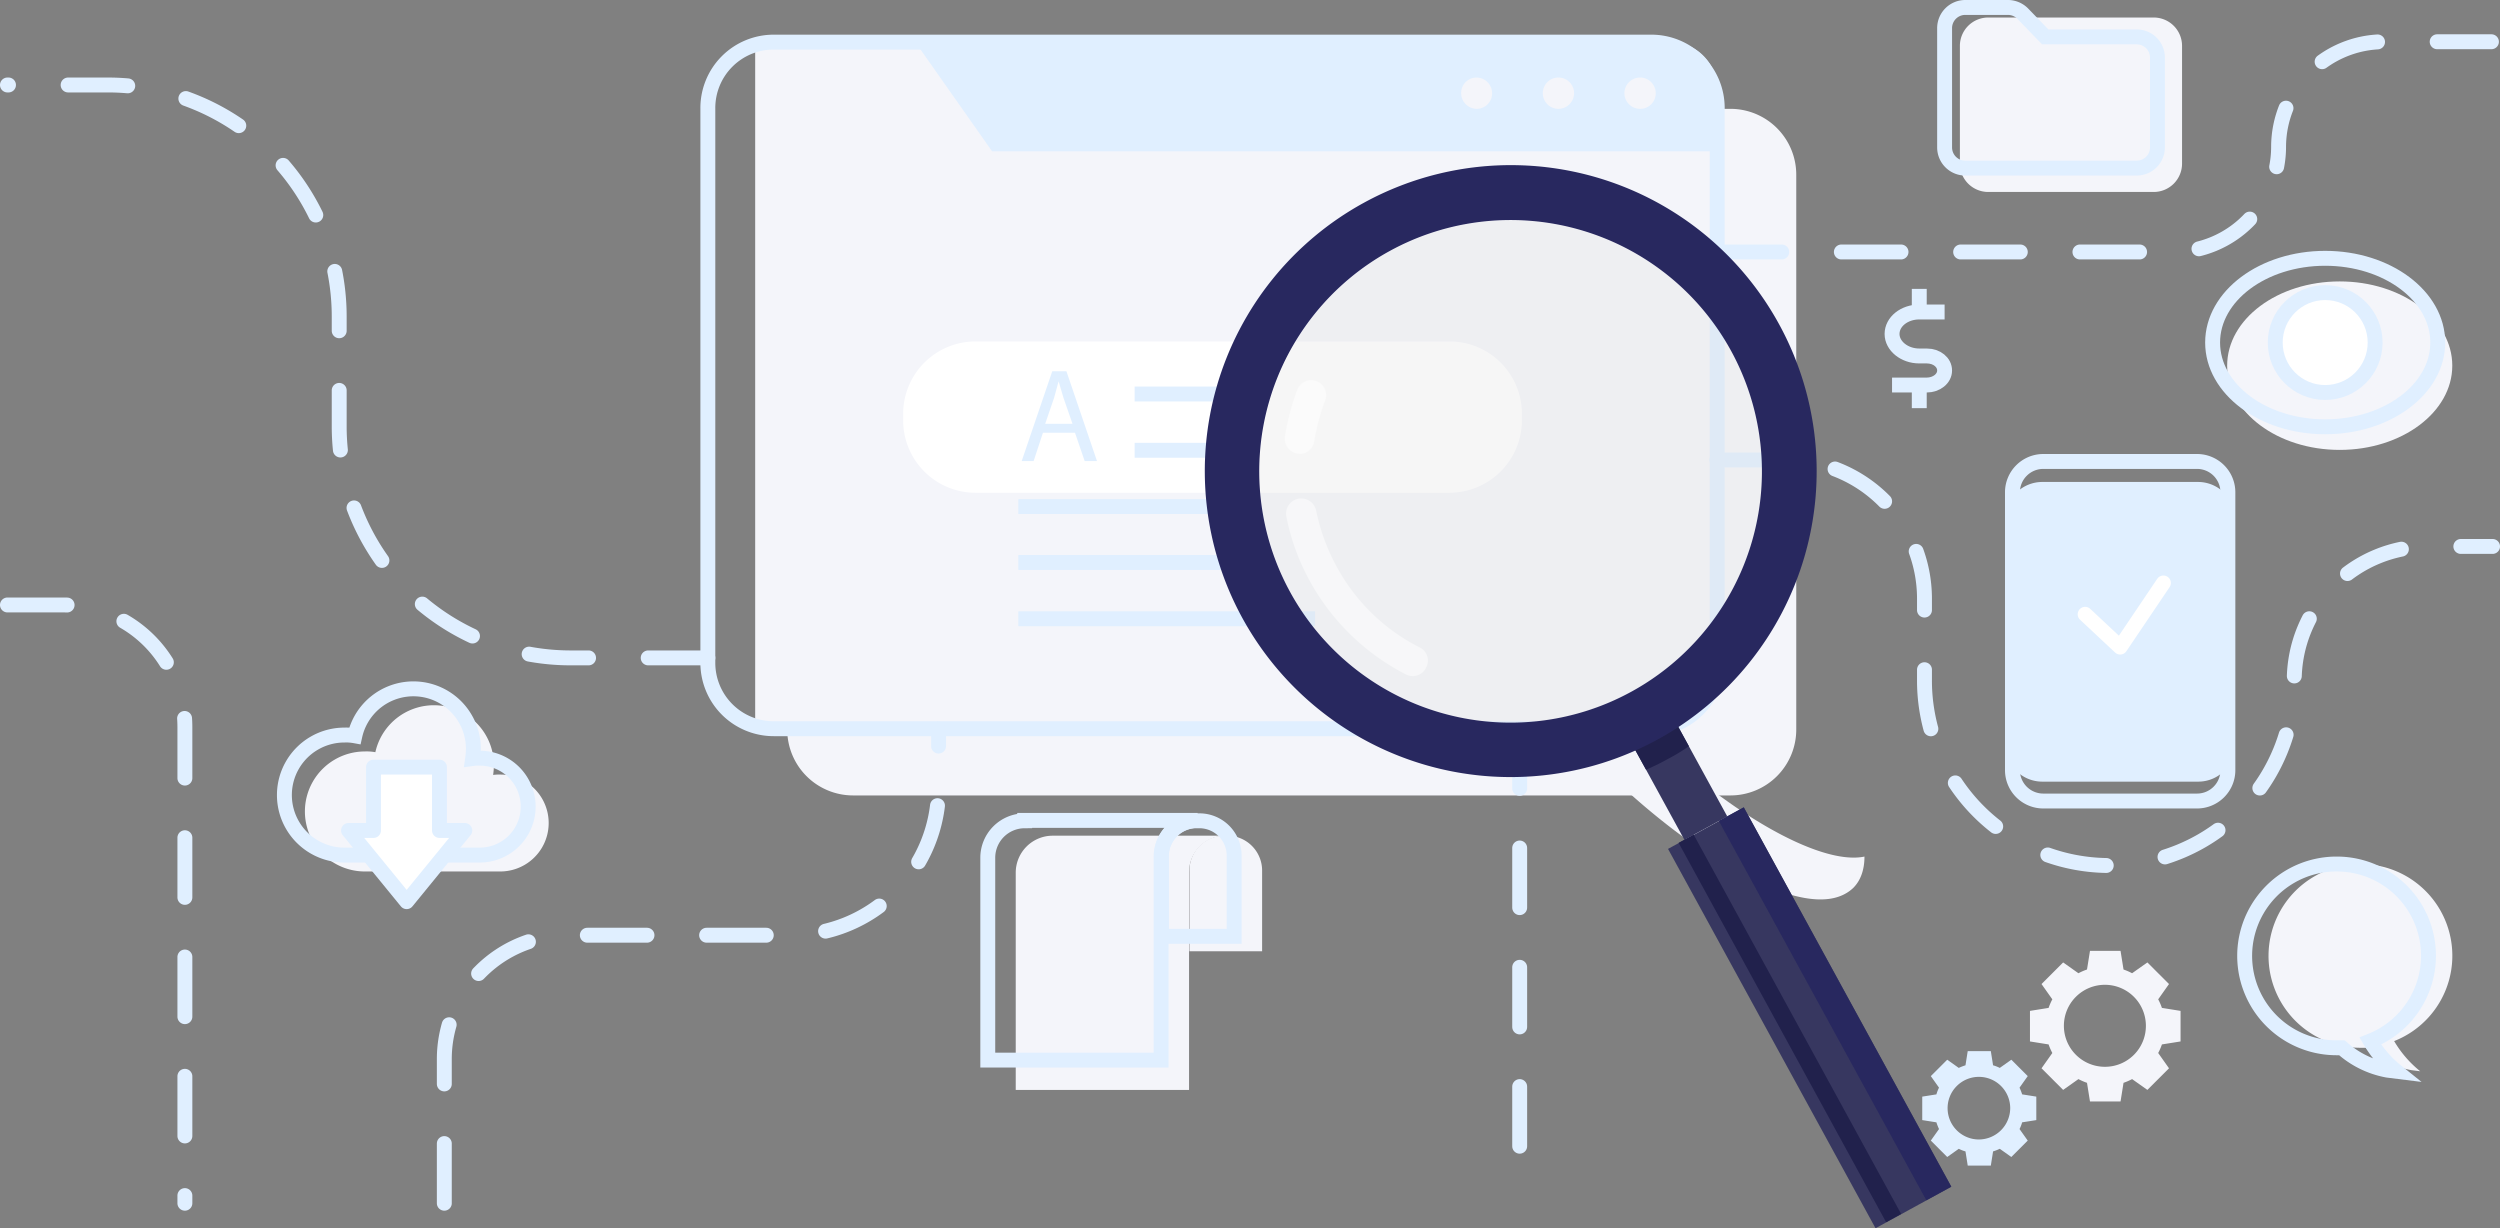 <svg xmlns="http://www.w3.org/2000/svg" viewBox="0 0 670.7 329.51">
  <rect x="0" y="0" width="670.7" height="329.51" fill="#808080" stroke="none"/>
  <defs>
    <style>
      .cls-1 {
        fill: #e0efff;
      }

      .cls-2 {
        fill: #f4f5fa;
      }

      .cls-3, .cls-5, .cls-6, .cls-7, .cls-8 {
        fill: none;
        stroke-miterlimit: 10;
        stroke-width: 4px;
      }

      .cls-3, .cls-5, .cls-6, .cls-7 {
        stroke: #e0efff;
      }

      .cls-13, .cls-4 {
        fill: #fff;
      }

      .cls-5, .cls-6, .cls-7, .cls-8 {
        stroke-linecap: round;
      }

      .cls-5, .cls-7, .cls-8 {
        stroke-linejoin: round;
      }

      .cls-5, .cls-6 {
        stroke-dasharray: 16.001;
      }

      .cls-8 {
        stroke: #fff;
      }

      .cls-9 {
        fill: #373760;
      }

      .cls-10 {
        fill: #21214c;
      }

      .cls-11, .cls-12, .cls-13 {
        opacity: 0.5;
      }

      .cls-12 {
        fill: #dadada;
      }

      .cls-14 {
        fill: #28285f;
      }
    </style>
  </defs>
  <g id="Group_225" data-name="Group 225" transform="translate(0 0)">
    <path id="Path_115" data-name="Path 115" class="cls-1" d="M546.3,300.5v-6.3l-3.8-.6a13.357,13.357,0,0,0-.7-1.8l2.2-3.1-4.4-4.4-3.1,2.2a9.625,9.625,0,0,0-1.8-.7l-.6-3.8h-6.2l-.6,3.8a13.354,13.354,0,0,0-1.8.7l-3.1-2.2-4.4,4.4,2.2,3.1a9.627,9.627,0,0,0-.7,1.8l-3.8.6v6.3l3.8.6a13.357,13.357,0,0,0,.7,1.8L518,306l4.4,4.4,3.1-2.2a9.625,9.625,0,0,0,1.8.7l.6,3.8h6.2l.6-3.8a13.354,13.354,0,0,0,1.8-.7l3.1,2.2L544,306l-2.2-3.1a9.627,9.627,0,0,0,.7-1.8Zm-15.4,5.2a8.4,8.4,0,1,1,8.4-8.4A8.451,8.451,0,0,1,530.9,305.7Z"/>
    <path id="Path_116" data-name="Path 116" class="cls-2" d="M338.6,255.2H319.1V233.5a9.347,9.347,0,0,1,9.3-9.3h.9a9.347,9.347,0,0,1,9.3,9.3v21.7Z"/>
    <path id="Path_117" data-name="Path 117" class="cls-2" d="M282.4,224.2a9.923,9.923,0,0,0-9.9,9.9v58.3H319V234a9.816,9.816,0,0,1,9.8-9.8H282.4Z"/>
    <path id="Path_118" data-name="Path 118" class="cls-2" d="M633.3,231.8a24.6,24.6,0,0,1,9,47.5,29.609,29.609,0,0,0,7,8.1l-2.4-.3a25.077,25.077,0,0,1-12.2-6h-1.5a24.65,24.65,0,0,1,.1-49.3Z"/>
    <path id="Path_119" data-name="Path 119" class="cls-2" d="M577.8,51.5H533.4a7.6,7.6,0,0,1-7.6-7.6V12.3a7.6,7.6,0,0,1,7.6-7.6h44.4a7.6,7.6,0,0,1,7.6,7.6V43.9A7.6,7.6,0,0,1,577.8,51.5Z"/>
    <path id="Path_120" data-name="Path 120" class="cls-2" d="M438.8,194a185,185,0,0,1-25.3-31.1,54.166,54.166,0,0,1-61.7-86.6,55.861,55.861,0,0,0-9,86.3A55.45,55.45,0,0,0,382.3,179a54.654,54.654,0,0,0,21.7-4.4,192.948,192.948,0,0,0,24.7,30.2c21.8,21.8,45.8,36.5,59.7,36.5h0c3.8,0,6.7-1.1,8.8-3.1,2-2,3-4.9,3-8.4C488.3,232.3,462.7,217.9,438.8,194Z"/>
    <path id="Path_121" data-name="Path 121" class="cls-2" d="M464.2,213.4H228.9a17.669,17.669,0,0,1-17.7-17.7V46.9a17.669,17.669,0,0,1,17.7-17.7H464.2a17.669,17.669,0,0,1,17.7,17.7V195.7A17.669,17.669,0,0,1,464.2,213.4Z"/>
    <path id="Path_122" data-name="Path 122" class="cls-1" d="M248,11.3l19.2,27.3H460.6V23.7a12.4,12.4,0,0,0-12.4-12.4H248Z"/>
    <path id="Path_123" data-name="Path 123" class="cls-2" d="M202.6,11.3H248l19.2,27.3H460.6V183.1a12.4,12.4,0,0,1-12.4,12.4H202.6Z"/>
    <path id="Path_124" data-name="Path 124" class="cls-3" d="M443,195.5H207.6a17.669,17.669,0,0,1-17.7-17.7V29a17.669,17.669,0,0,1,17.7-17.7H443A17.669,17.669,0,0,1,460.7,29V177.8A17.8,17.8,0,0,1,443,195.5Z"/>
    <path id="Path_125" data-name="Path 125" class="cls-3" d="M248,11.3l19.2,27.3H460.6"/>
    <path id="Path_126" data-name="Path 126" class="cls-2" d="M400.3,25a4.225,4.225,0,0,0-4.2-4.2A4.14,4.14,0,0,0,392,25a4.225,4.225,0,0,0,4.2,4.2A4.14,4.14,0,0,0,400.3,25Z"/>
    <path id="Path_127" data-name="Path 127" class="cls-2" d="M422.3,25a4.2,4.2,0,1,0-4.2,4.2A4.225,4.225,0,0,0,422.3,25Z"/>
    <path id="Path_128" data-name="Path 128" class="cls-2" d="M444.2,25a4.2,4.2,0,1,0-4.2,4.2A4.161,4.161,0,0,0,444.2,25Z"/>
    <path id="Path_129" data-name="Path 129" class="cls-4" d="M388.9,132.2H261.7a19.418,19.418,0,0,1-19.4-19.4V111a19.418,19.418,0,0,1,19.4-19.4H388.9A19.418,19.418,0,0,1,408.3,111v1.8A19.483,19.483,0,0,1,388.9,132.2Z"/>
    <g id="Group_218" data-name="Group 218">
      <path id="Path_130" data-name="Path 130" class="cls-1" d="M279.8,116.1l-2.5,7.6h-3.2l8.2-24.1h3.8l8.2,24.1H291l-2.6-7.6Zm7.9-2.5-2.4-6.9c-.5-1.6-.9-3-1.3-4.4h0c-.4,1.4-.8,2.9-1.2,4.4l-2.4,7h7.3Z"/>
    </g>
    <line id="Line_78" data-name="Line 78" class="cls-3" x2="22.5" transform="translate(304.4 105.7)"/>
    <line id="Line_79" data-name="Line 79" class="cls-3" x2="22.5" transform="translate(304.4 120.8)"/>
    <line id="Line_80" data-name="Line 80" class="cls-3" x2="57.2" transform="translate(273.2 135.9)"/>
    <line id="Line_81" data-name="Line 81" class="cls-3" x2="65.2" transform="translate(273.2 150.9)"/>
    <line id="Line_82" data-name="Line 82" class="cls-3" x2="79.6" transform="translate(273.2 166)"/>
    <path id="Path_131" data-name="Path 131" class="cls-2" d="M585,279.4v-8.2l-5-.8a15.951,15.951,0,0,0-1-2.3l2.9-4.1-5.8-5.8-4.1,2.9a15.956,15.956,0,0,0-2.3-1l-.8-5h-8.2l-.8,5a15.956,15.956,0,0,0-2.3,1l-4.1-2.9-5.8,5.8,2.9,4.1a15.952,15.952,0,0,0-1,2.3l-5,.8v8.2l5,.8a15.951,15.951,0,0,0,1,2.3l-2.9,4.1,5.8,5.8,4.1-2.9a15.956,15.956,0,0,0,2.3,1l.8,5h8.2l.8-5a15.956,15.956,0,0,0,2.3-1l4.1,2.9,5.8-5.8-2.9-4.1a15.952,15.952,0,0,0,1-2.3Zm-20.3,6.8a11,11,0,1,1,11-11A10.968,10.968,0,0,1,564.7,286.2Z"/>
    <path id="Path_132" data-name="Path 132" class="cls-5" d="M460.6,123.4h18.5a37.194,37.194,0,0,1,37.2,37.2v22a49.591,49.591,0,0,0,49.6,49.6h0a49.591,49.591,0,0,0,49.6-49.6h0a35.977,35.977,0,0,1,36-36h17.2"/>
    <path id="Path_133" data-name="Path 133" class="cls-6" d="M189.9,176.5H153.1A62.1,62.1,0,0,1,91,114.4V84.9A62.1,62.1,0,0,0,28.9,22.8H2"/>
    <g id="Group_219" data-name="Group 219">
      <path id="Path_134" data-name="Path 134" class="cls-2" d="M134.2,207.8a11.482,11.482,0,0,0-1.9.1,21.114,21.114,0,0,0,.2-2.6,16.092,16.092,0,0,0-31.8-3.5,12.745,12.745,0,0,0-2.8-.2,16.1,16.1,0,0,0,0,32.2h36.3a13,13,0,0,0,0-26Z"/>
      <path id="Path_135" data-name="Path 135" class="cls-3" d="M128.7,203.4a11.482,11.482,0,0,0-1.9.1,21.115,21.115,0,0,0,.2-2.6,16.092,16.092,0,0,0-31.8-3.5,12.745,12.745,0,0,0-2.8-.2,16.1,16.1,0,0,0,0,32.2h36.3a13,13,0,0,0,0-26Z"/>
      <path id="Path_136" data-name="Path 136" class="cls-4" d="M117.9,222.8v-17H100.2v17H93.5l15.6,19.1,15.6-19.1Z"/>
      <path id="Path_137" data-name="Path 137" class="cls-7" d="M117.9,222.8v-17H100.2v17H93.5l15.6,19.1,15.6-19.1Z"/>
    </g>
    <path id="Path_138" data-name="Path 138" class="cls-6" d="M119.2,322.8V284.1a33.246,33.246,0,0,1,33.2-33.2h59.9a39.52,39.52,0,0,0,39.5-39.5V195.6"/>
    <path id="Path_139" data-name="Path 139" class="cls-6" d="M2,162.3H16.9A32.712,32.712,0,0,1,49.6,195V322.8"/>
    <path id="Path_140" data-name="Path 140" class="cls-5" d="M462,67.6H583.1a28.231,28.231,0,0,0,28.2-28.2h0a28.231,28.231,0,0,1,28.2-28.2h28.9"/>
    <g id="Group_220" data-name="Group 220">
      <path id="Path_141" data-name="Path 141" class="cls-3" d="M521.7,83.7h-6.8c-4,0-7.3,2.6-7.3,5.9h0c0,3.2,3.3,5.9,7.3,5.9h2c2.7,0,4.8,1.7,4.8,3.9h0c0,2.2-2.2,3.9-4.8,3.9h-9.3"/>
      <line id="Line_83" data-name="Line 83" class="cls-3" y1="6.2" transform="translate(514.9 77.5)"/>
      <line id="Line_84" data-name="Line 84" class="cls-3" y1="6.3" transform="translate(514.9 103.2)"/>
    </g>
    <g id="Group_221" data-name="Group 221">
      <ellipse id="Ellipse_21" data-name="Ellipse 21" class="cls-2" cx="30.2" cy="22.6" rx="30.2" ry="22.6" transform="translate(597.5 75.5)"/>
      <circle id="Ellipse_22" data-name="Ellipse 22" class="cls-4" cx="13.4" cy="13.4" r="13.4" transform="translate(610.4 78.5)"/>
      <ellipse id="Ellipse_23" data-name="Ellipse 23" class="cls-3" cx="30.2" cy="22.6" rx="30.2" ry="22.6" transform="translate(593.6 69.3)"/>
      <circle id="Ellipse_24" data-name="Ellipse 24" class="cls-3" cx="13.4" cy="13.4" r="13.4" transform="translate(610.4 78.5)"/>
    </g>
    <path id="Path_142" data-name="Path 142" class="cls-3" d="M589.4,214.9H548.2a8.28,8.28,0,0,1-8.3-8.3V132.1a8.28,8.28,0,0,1,8.3-8.3h41.2a8.28,8.28,0,0,1,8.3,8.3v74.5A8.28,8.28,0,0,1,589.4,214.9Z"/>
    <path id="Path_143" data-name="Path 143" class="cls-3" d="M589.7,207.7H547.9a7.917,7.917,0,0,1-7.9-7.9V139.2a7.917,7.917,0,0,1,7.9-7.9h41.8a7.917,7.917,0,0,1,7.9,7.9v60.6A7.853,7.853,0,0,1,589.7,207.7Z"/>
    <path id="Path_144" data-name="Path 144" class="cls-1" d="M589.7,207.7H547.9a7.917,7.917,0,0,1-7.9-7.9V139.2a7.917,7.917,0,0,1,7.9-7.9h41.8a7.917,7.917,0,0,1,7.9,7.9v60.6A7.853,7.853,0,0,1,589.7,207.7Z"/>
    <path id="Path_145" data-name="Path 145" class="cls-8" d="M559.4,164.8l9.4,8.8,11.6-17.2"/>
    <path id="Path_146" data-name="Path 146" class="cls-3" d="M573.2,45.1h-46a5.549,5.549,0,0,1-5.5-5.5V7.5A5.549,5.549,0,0,1,527.2,2h11.5a5.606,5.606,0,0,1,4,1.7l6,6.2h24.6a5.549,5.549,0,0,1,5.5,5.5V39.6A5.569,5.569,0,0,1,573.2,45.1Z"/>
    <path id="Path_147" data-name="Path 147" class="cls-3" d="M626.9,231.8a24.6,24.6,0,0,1,9,47.5,29.609,29.609,0,0,0,7,8.1l-2.4-.3a25.077,25.077,0,0,1-12.2-6h-1.5a24.65,24.65,0,0,1,.1-49.3Z"/>
    <line id="Line_85" data-name="Line 85" class="cls-6" y2="127.3" transform="translate(407.7 195.5)"/>
    <path id="Path_148" data-name="Path 148" class="cls-3" d="M331.1,251.2H311.6V229.5a9.347,9.347,0,0,1,9.3-9.3h.9a9.347,9.347,0,0,1,9.3,9.3v21.7Z"/>
    <path id="Path_149" data-name="Path 149" class="cls-3" d="M274.9,220.2a9.923,9.923,0,0,0-9.9,9.9v54.3h46.5V229.9a9.816,9.816,0,0,1,9.8-9.8H274.9Z"/>
    <g id="Group_224" data-name="Group 224">
      <g id="Group_223" data-name="Group 223">
        <rect id="Rectangle_266" data-name="Rectangle 266" class="cls-9" width="13.1" height="39.2" transform="translate(433.087 190.926) rotate(-28.68)"/>
        <path id="Path_150" data-name="Path 150" class="cls-10" d="M453.1,200.2,446,187.3a64.238,64.238,0,0,1-5.6,3.4c-1.9,1-3.9,2-5.9,2.9l7.1,12.9a64.472,64.472,0,0,0,5.9-2.9A52.119,52.119,0,0,0,453.1,200.2Z"/>
        <g id="Group_222" data-name="Group 222" class="cls-11">
          <circle id="Ellipse_25" data-name="Ellipse 25" class="cls-12" cx="67.4" cy="67.4" r="67.4" transform="translate(325.437 74.485) rotate(-11.94)"/>
        </g>
        <path id="Path_151" data-name="Path 151" class="cls-13" d="M350.6,121.3a3.627,3.627,0,0,1-2.5.4,4.062,4.062,0,0,1-3.4-4.6,65.7,65.7,0,0,1,3.3-12.5,4.021,4.021,0,1,1,7.5,2.9,58.4,58.4,0,0,0-2.9,10.9A3.92,3.92,0,0,1,350.6,121.3Z"/>
        <path id="Path_152" data-name="Path 152" class="cls-13" d="M380.9,180.9a3.945,3.945,0,0,1-3.8,0,61.335,61.335,0,0,1-25.7-25,59.93,59.93,0,0,1-6.3-17.3,4.079,4.079,0,0,1,8-1.6,54.131,54.131,0,0,0,5.5,15,51.894,51.894,0,0,0,22.3,21.7,3.915,3.915,0,0,1,1.7,5.4A3.737,3.737,0,0,1,380.9,180.9Z"/>
        <path id="Path_153" data-name="Path 153" class="cls-14" d="M365.9,54.4A82.075,82.075,0,1,0,477.3,87,82.011,82.011,0,0,0,365.9,54.4Zm71.7,131.2a67.418,67.418,0,1,1,26.8-91.5A67.362,67.362,0,0,1,437.6,185.6Z"/>
        <rect id="Rectangle_267" data-name="Rectangle 267" class="cls-9" width="23.2" height="116" transform="translate(447.498 227.743) rotate(-28.68)"/>
        <rect id="Rectangle_268" data-name="Rectangle 268" class="cls-10" width="4.6" height="116" transform="translate(450.335 226.118) rotate(-28.68)"/>
        <rect id="Rectangle_269" data-name="Rectangle 269" class="cls-14" width="7.6" height="116" transform="translate(461.117 220.231) rotate(-28.68)"/>
      </g>
    </g>
  </g>
</svg>
